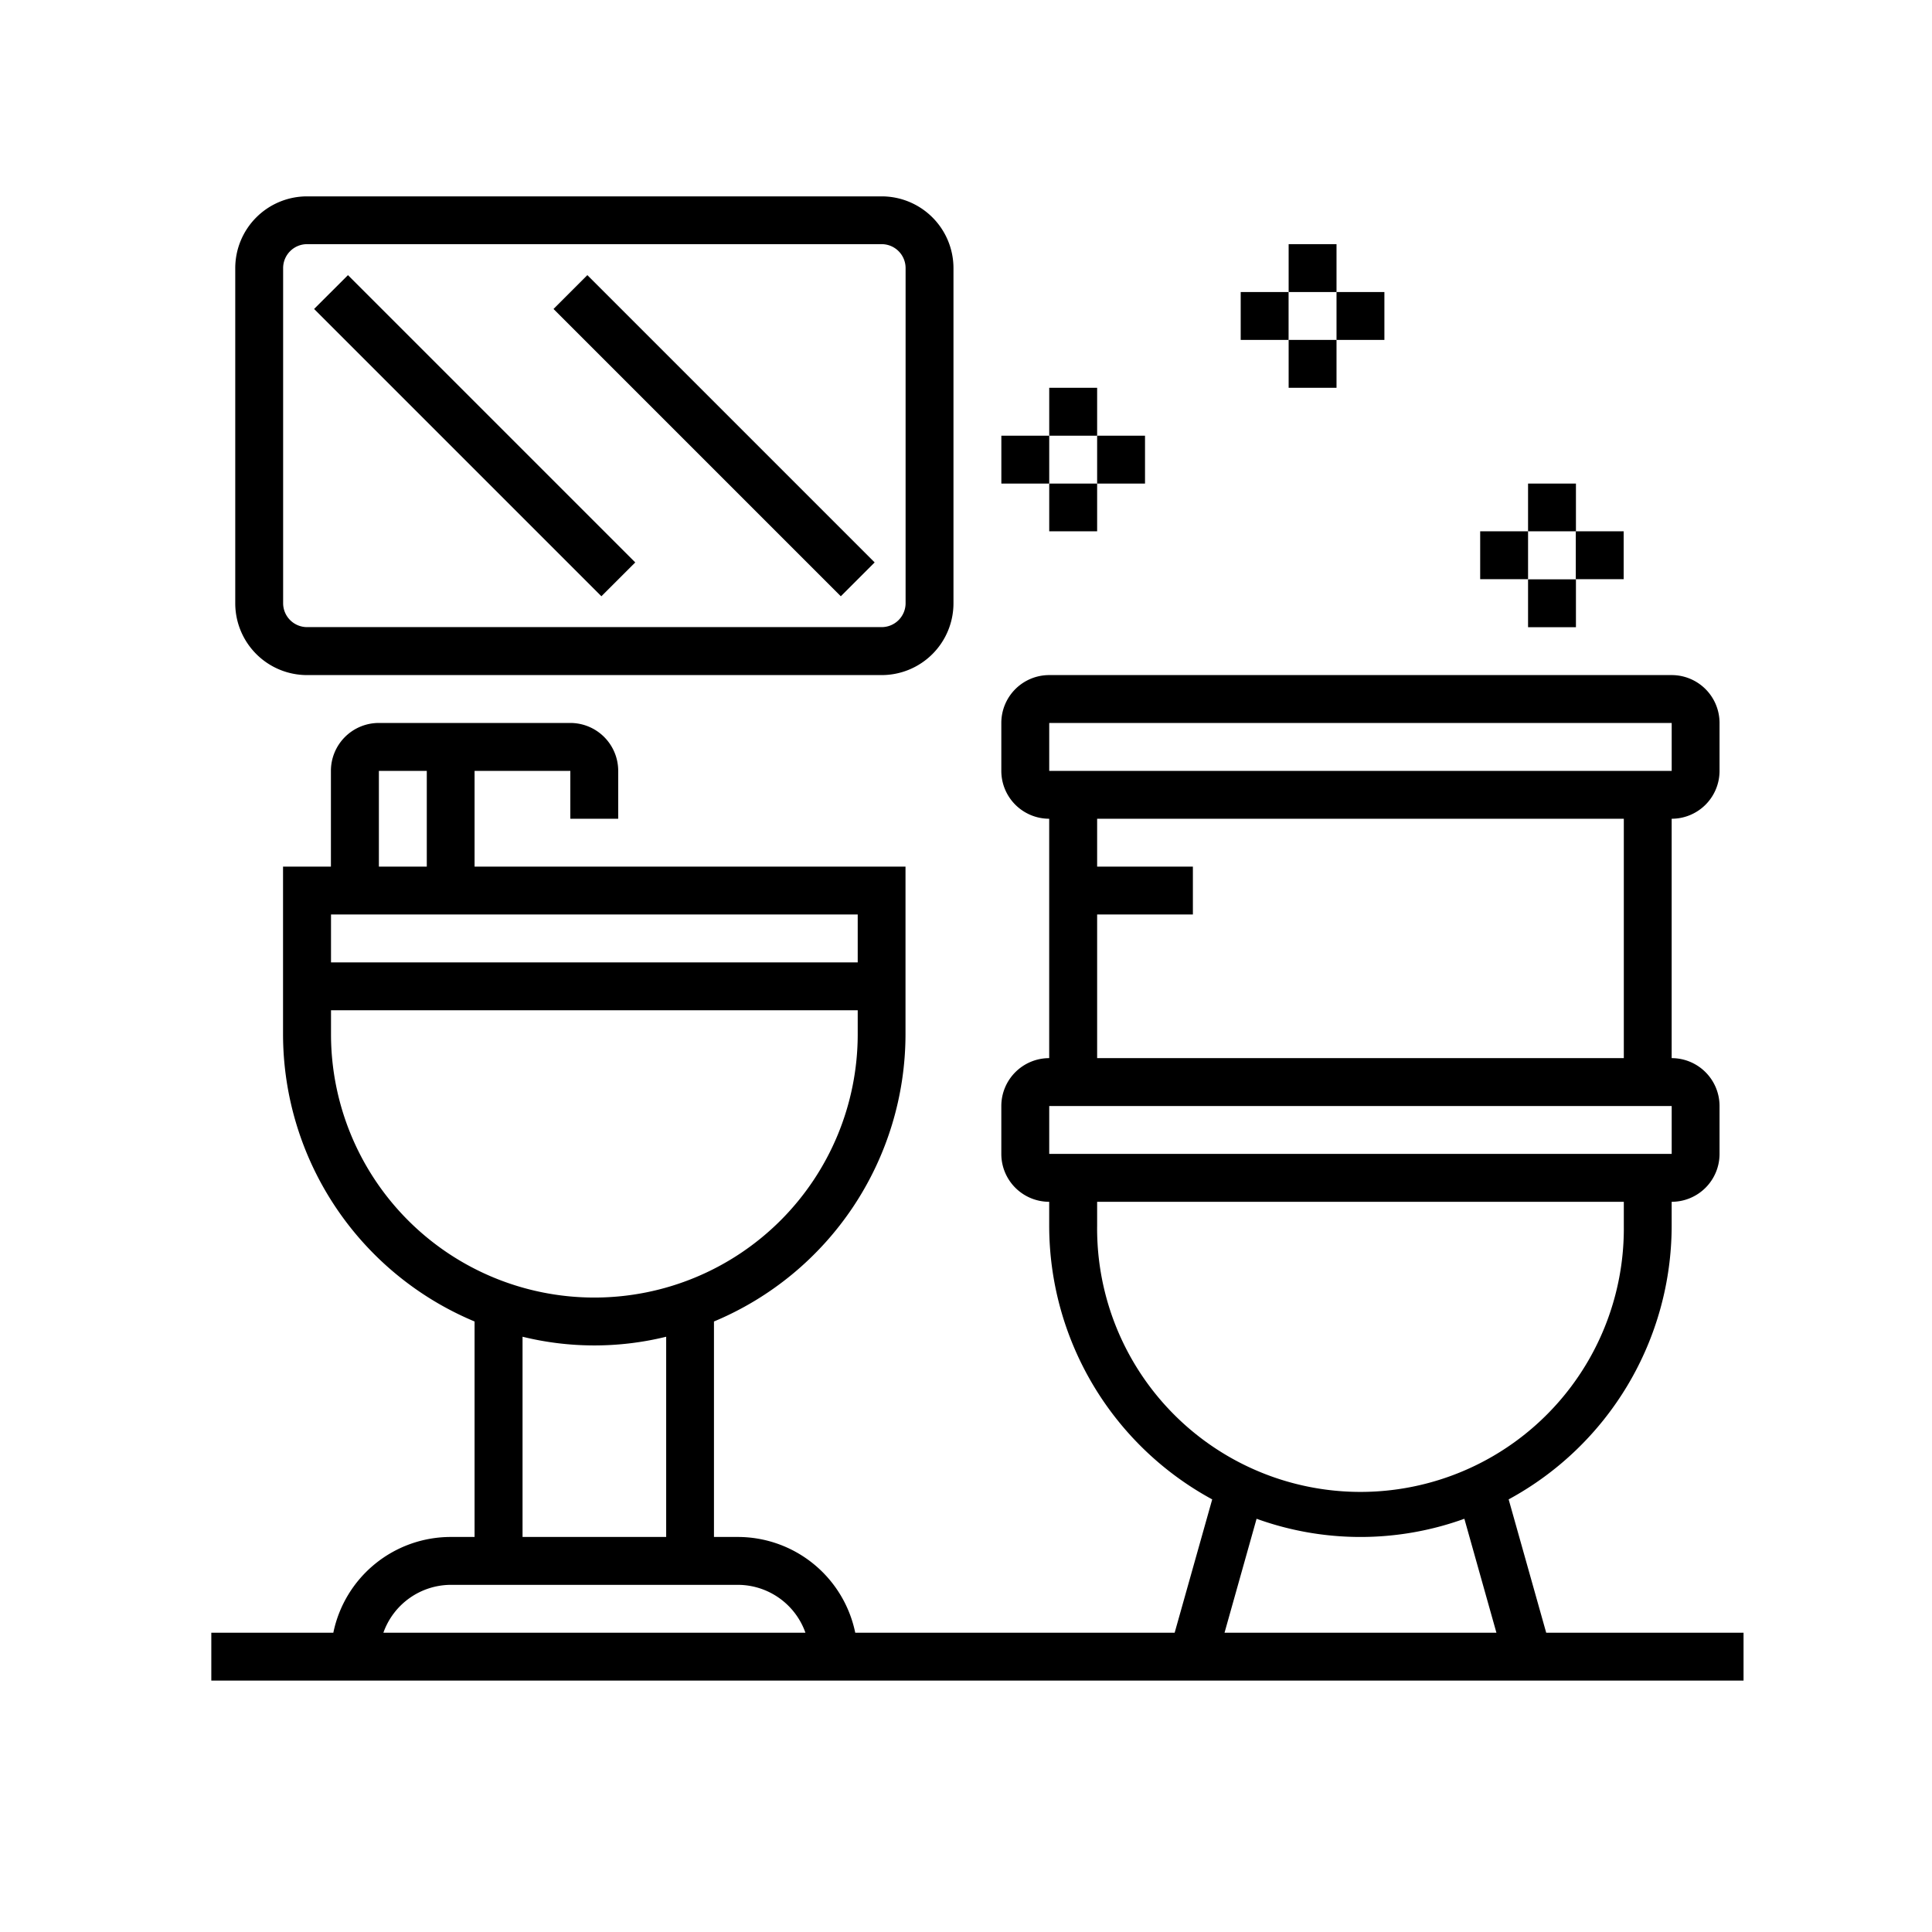 <svg xmlns="http://www.w3.org/2000/svg" xmlns:xlink="http://www.w3.org/1999/xlink" width="64" height="64" viewBox="0 0 64 64"><defs><style>.a{fill:none;}.b{clip-path:url(#a);}</style><clipPath id="a"><rect class="a" width="64" height="64" transform="translate(1143 578)"/></clipPath></defs><g transform="translate(-1143 -578)"><g class="b"><path d="M1194.22,632.086l-1.244-4.417a10.32,10.32,0,0,0,5.4-9.065v-.793a1.586,1.586,0,0,0,1.586-1.586v-1.586a1.587,1.587,0,0,0-1.586-1.587v-7.93a1.586,1.586,0,0,0,1.586-1.586v-1.587a1.586,1.586,0,0,0-1.586-1.586h-20.62a1.586,1.586,0,0,0-1.586,1.586v1.587a1.586,1.586,0,0,0,1.586,1.586v7.93a1.587,1.587,0,0,0-1.586,1.587v1.586a1.586,1.586,0,0,0,1.586,1.586v.793a10.321,10.321,0,0,0,5.4,9.065l-1.244,4.417h-10.581a3.973,3.973,0,0,0-3.886-3.172h-.794v-7.138a10.324,10.324,0,0,0,6.345-9.517v-5.551h-14.275v-3.172h3.172v1.586h1.586v-1.586a1.587,1.587,0,0,0-1.586-1.587h-6.345a1.587,1.587,0,0,0-1.586,1.587v3.172h-1.586v5.551a10.324,10.324,0,0,0,6.345,9.517v7.138h-.793a3.971,3.971,0,0,0-3.886,3.172H1150v1.586h50.757v-1.586Zm-16.463-30.137h20.62v1.587h-20.62Zm1.587,6.345h3.172v-1.586h-3.172v-1.586h17.447v7.93h-17.447Zm-1.587,6.345h20.62v1.586h-20.62Zm1.587,3.965v-.793h17.447v.793a8.724,8.724,0,1,1-17.447,0Zm5.282,9.707a10.122,10.122,0,0,0,6.883,0l1.062,3.775h-9.007Zm-29.075-24.775h1.587v3.172h-1.587Zm15.862,4.758v1.586h-17.448v-1.586Zm-17.448,3.965v-.793h17.448v.793a8.724,8.724,0,0,1-17.448,0Zm6.345,10.022a9.97,9.97,0,0,0,4.758,0v6.633h-4.758Zm-2.379,8.219h9.517a2.38,2.38,0,0,1,2.233,1.586H1155.7A2.38,2.38,0,0,1,1157.931,630.5Z"/><path d="M1153.172,600.363h19.034a2.379,2.379,0,0,0,2.379-2.379v-11.1a2.379,2.379,0,0,0-2.379-2.379h-19.034a2.379,2.379,0,0,0-2.379,2.379v11.1A2.379,2.379,0,0,0,1153.172,600.363Zm-.793-13.482a.793.793,0,0,1,.793-.793h19.034a.793.793,0,0,1,.793.793v11.1a.793.793,0,0,1-.793.793h-19.034a.793.793,0,0,1-.793-.793Z"/><path d="M1153.405,588.235l1.122-1.121,9.517,9.517-1.122,1.121Z"/><path d="M1161.336,588.235l1.121-1.121,9.517,9.517-1.121,1.121Z"/><path d="M1177.757,590.846h1.587v1.587h-1.587Z"/><path d="M1177.757,594.019h1.587V595.6h-1.587Z"/><path d="M1179.344,592.433h1.586v1.586h-1.586Z"/><path d="M1176.171,592.433h1.586v1.586h-1.586Z"/><path d="M1185.688,586.088h1.586v1.586h-1.586Z"/><path d="M1185.688,589.26h1.586v1.586h-1.586Z"/><path d="M1187.274,587.674h1.586v1.586h-1.586Z"/><path d="M1184.1,587.674h1.586v1.586H1184.1Z"/><path d="M1193.619,594.019h1.586V595.6h-1.586Z"/><path d="M1193.619,597.191h1.586v1.586h-1.586Z"/><path d="M1195.2,595.6h1.586v1.586H1195.2Z"/><path d="M1192.033,595.6h1.586v1.586h-1.586Z"/></g></g></svg>